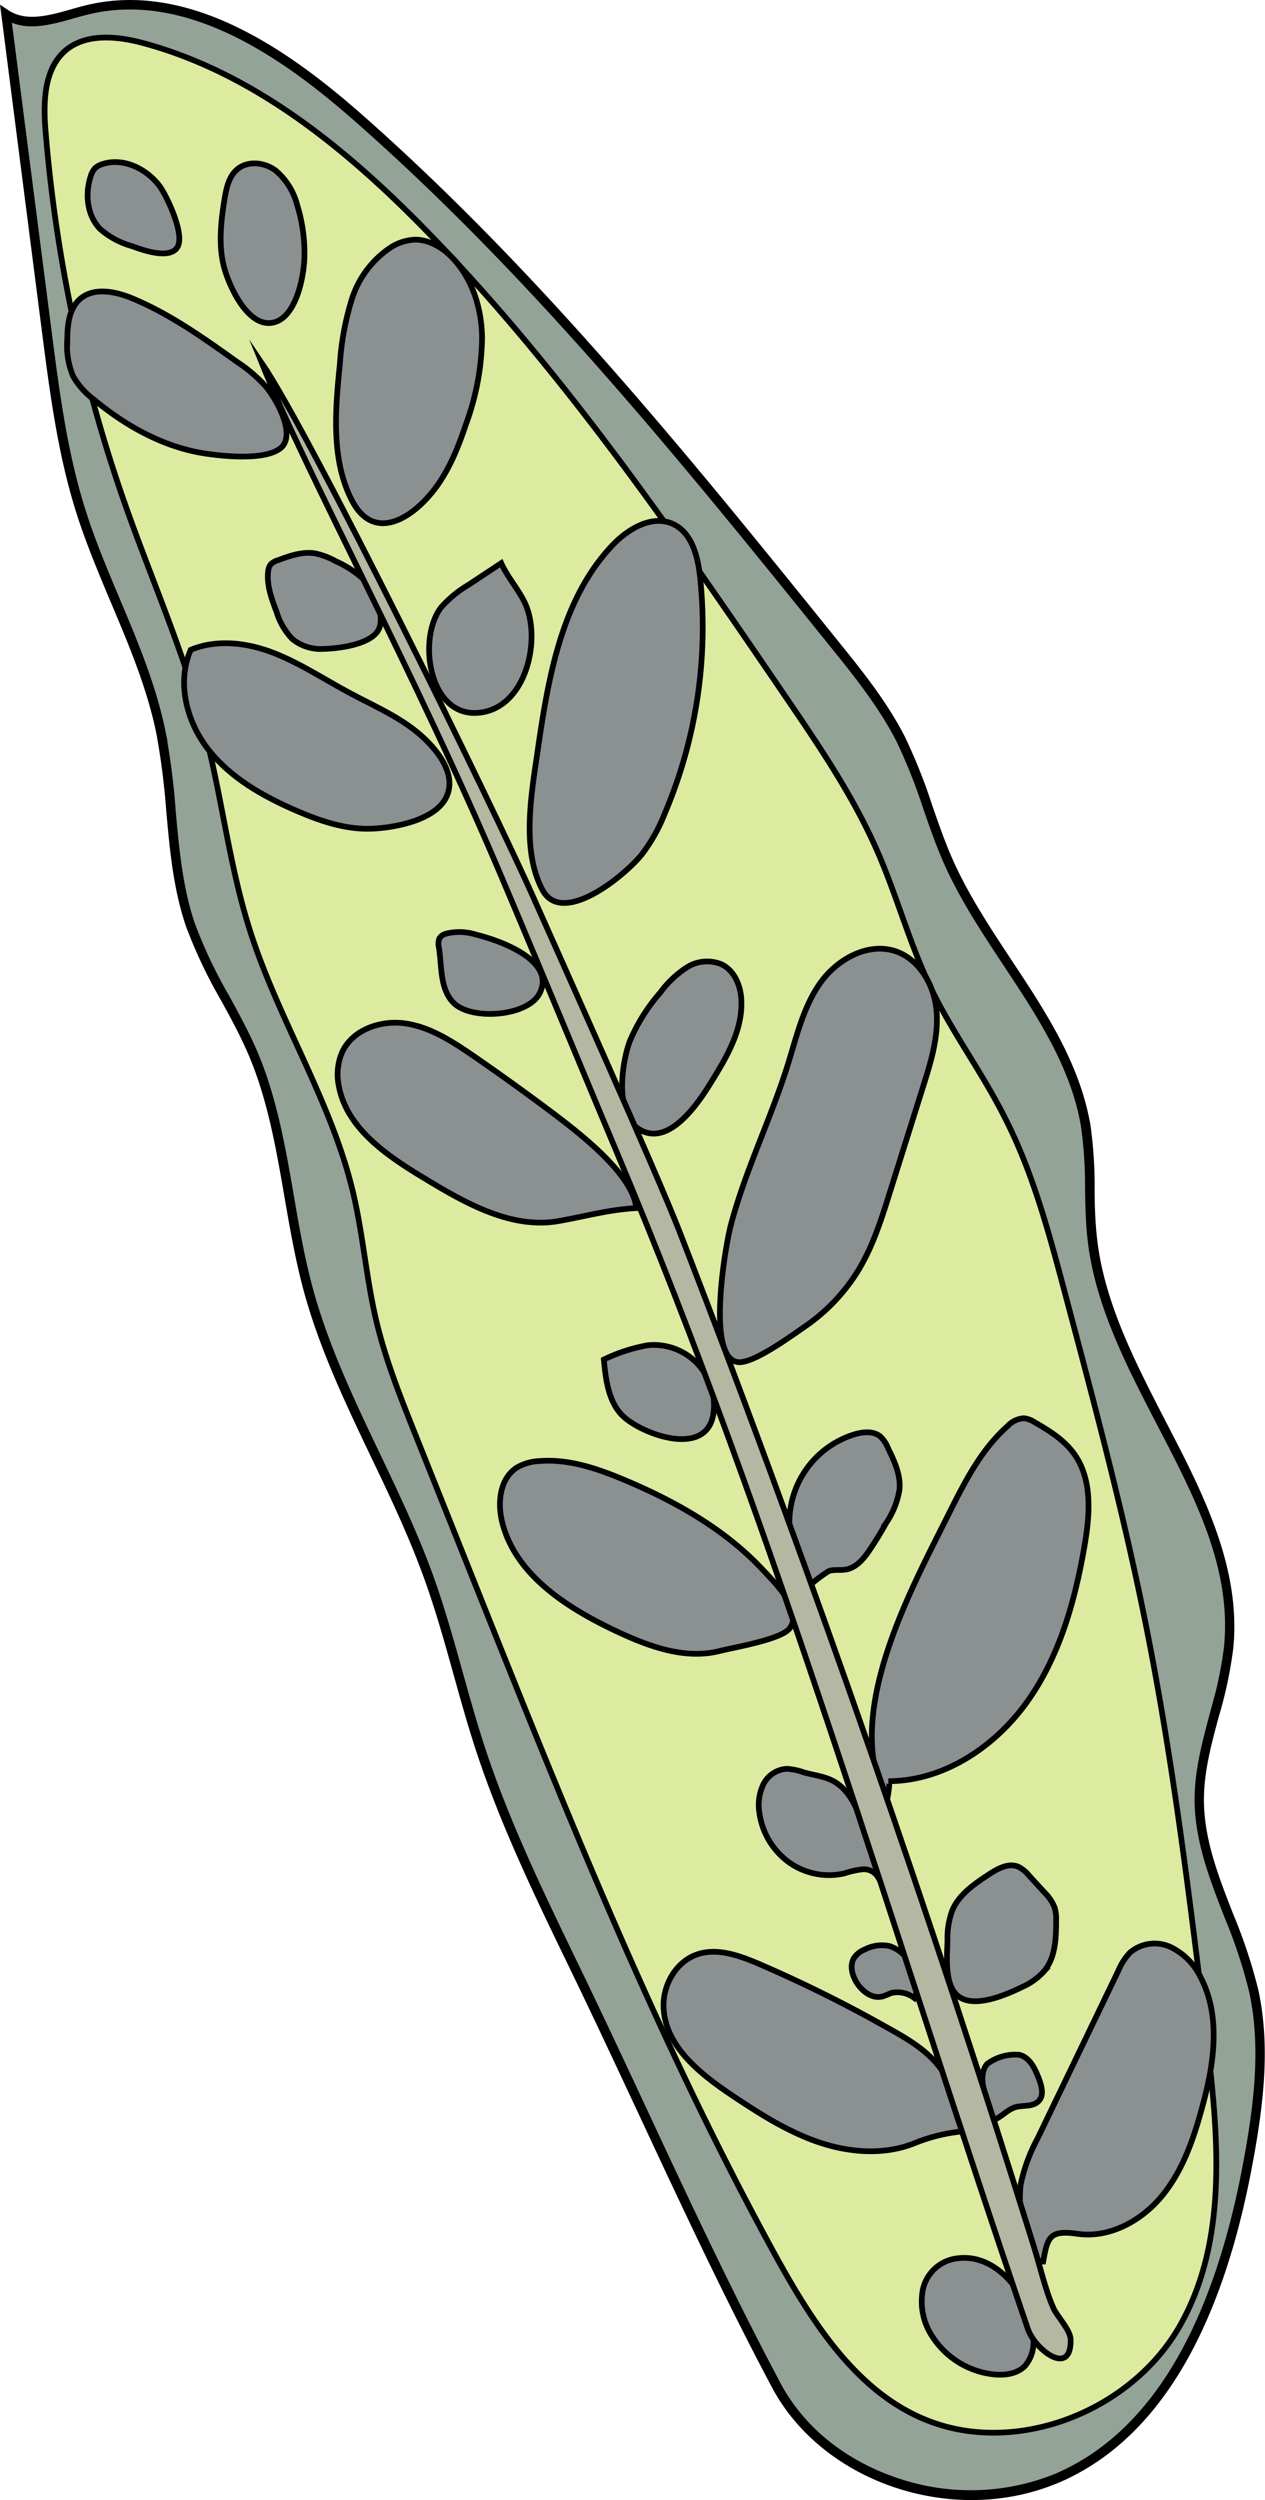 <svg xmlns="http://www.w3.org/2000/svg" viewBox="0 0 221.87 438.16"><defs><style>.cls-1{fill:#93a397;}.cls-1,.cls-2,.cls-3,.cls-4,.cls-5{stroke:#000;stroke-miterlimit:10;}.cls-2{fill:#232323;}.cls-3{fill:#dceba0;}.cls-4{fill:#8b9091;}.cls-5{fill:#b4b7a1;}</style></defs><g id="Layer_2" data-name="Layer 2"><g id="plants"><g id="rattlesnake1"><path class="cls-1" d="M100.78,344.79c-6.09-12.55-12.2-25.16-16.54-38.42-3.25-9.92-5.48-20.15-9-30C69,259.22,58.85,243.54,54.06,225.9c-3.7-13.67-4.11-28.26-9.67-41.28-3.27-7.67-8.24-14.57-11-22.46-3.7-10.78-2.9-22.56-5.18-33.72-2.76-13.55-9.94-25.77-14.1-38.95C11,79.34,9.59,68.72,8.23,58.16L1.05,2.51c4.06,2.67,9.36.43,14.07-.74,17.33-4.34,34.41,7.15,47.82,19,31.15,27.44,57.39,59.91,83.47,92.21,4.25,5.28,8.55,10.6,11.6,16.66,3.46,6.84,5.23,14.42,8.35,21.42,7.14,16,21.31,29.15,24.1,46.49,1.06,6.53.39,13.23,1.15,19.81,2.92,25.26,26.45,46.2,23.9,71.5-.9,9-5.16,17.55-5.14,26.61,0,11.65,7,22.06,9.54,33.44,2.2,10,.83,20.41-1,30.47-4.13,22.07-13,46.39-33.68,55.08-17.31,7.26-40.16.27-49-16.37C123.47,394.19,112.59,369.12,100.78,344.79Z"/><path class="cls-2" d="M184.85,434.91c-17.94,7.24-40.27-.34-49-16.71-8.28-15.56-15.9-31.88-23.27-47.67-3.94-8.42-8-17.12-12.11-25.59-6-12.37-12.21-25.16-16.57-38.47-1.41-4.31-2.65-8.76-3.85-13.06-1.55-5.58-3.17-11.35-5.17-16.89-2.63-7.29-6-14.43-9.33-21.34-4.46-9.35-9.07-19-11.83-29.19-1.44-5.34-2.4-10.9-3.33-16.28-1.45-8.38-2.94-17.05-6.32-25-1.4-3.29-3.15-6.5-4.85-9.6a85.37,85.37,0,0,1-6.11-12.88c-2.22-6.45-2.84-13.35-3.44-20a128,128,0,0,0-1.75-13.74c-1.63-8-4.86-15.66-8-23.07-2.16-5.14-4.4-10.45-6.1-15.84-3.22-10.21-4.61-21-5.95-31.38L.64,1.84l.6.4c3.26,2.14,7.42,1,11.44-.15.79-.23,1.58-.45,2.36-.64,18.5-4.63,36.32,8.65,48.11,19C94.41,48,121,80.92,146.66,112.73c4.21,5.22,8.56,10.61,11.65,16.72a96.93,96.93,0,0,1,4.74,11.92c1.1,3.16,2.23,6.42,3.61,9.52,2.76,6.2,6.63,12.05,10.37,17.71,5.92,8.93,12,18.17,13.76,28.86a76.22,76.22,0,0,1,.7,10.85c0,2.95.1,6,.45,9,1.3,11.21,6.76,21.73,12,31.9,6.53,12.57,13.28,25.57,11.86,39.68a74.19,74.19,0,0,1-2.5,11.77c-1.3,4.81-2.65,9.78-2.64,14.8,0,7,2.62,13.66,5.14,20.12a90.53,90.53,0,0,1,4.4,13.24c2.21,10.1.8,20.68-1.06,30.61-5.53,29.6-16.93,48.21-33.87,55.32ZM1.47,3.14l7.09,55c1.33,10.38,2.72,21.11,5.92,31.27,1.69,5.36,3.92,10.66,6.08,15.78,3.14,7.45,6.38,15.15,8,23.2a124.73,124.73,0,0,1,1.76,13.81c.6,6.64,1.22,13.5,3.41,19.88a84.39,84.39,0,0,0,6.07,12.77c1.7,3.12,3.46,6.34,4.88,9.66,3.4,8,4.91,16.69,6.36,25.1.92,5.37,1.88,10.91,3.32,16.22,2.74,10.11,7.34,19.76,11.79,29.09,3.3,6.92,6.71,14.08,9.36,21.4,2,5.56,3.62,11.34,5.18,16.94,1.2,4.29,2.44,8.73,3.84,13,4.34,13.26,10.54,26,16.53,38.38,4.11,8.47,8.18,17.18,12.11,25.6,7.37,15.78,15,32.1,23.27,47.64,4.19,7.89,11.7,13.92,21.14,17a40,40,0,0,0,27.45-.77c16.73-7,28-25.47,33.48-54.83,1.85-9.86,3.25-20.37,1.06-30.34a89.65,89.65,0,0,0-4.36-13.15c-2.54-6.52-5.17-13.26-5.19-20.36,0-5.11,1.35-10.12,2.66-15a73.67,73.67,0,0,0,2.49-11.67c1.4-13.91-5-26.25-11.8-39.31-5.31-10.22-10.8-20.79-12.11-32.13-.35-3-.4-6.06-.45-9a76.33,76.33,0,0,0-.69-10.76c-1.7-10.55-7.78-19.72-13.66-28.6-3.76-5.68-7.65-11.56-10.43-17.8-1.38-3.12-2.52-6.4-3.62-9.57a97.57,97.57,0,0,0-4.71-11.84c-3.06-6-7.38-11.41-11.57-16.6C120.48,81.35,93.94,48.47,62.72,21,51,10.69,33.4-2.46,15.2,2.09c-.77.19-1.55.41-2.35.63C8.92,3.83,4.87,5,1.47,3.14Z"/><path class="cls-3" d="M134.64,392.78c-20.07-37-35.76-76.25-51.4-115.37l-10.39-26c-2.61-6.53-5.23-13.09-6.85-19.93-1.77-7.45-2.32-15.14-4.1-22.59-3.82-16-13.11-30.21-18.09-45.91-3.54-11.13-4.85-22.85-7.74-34.17-3.54-13.87-9.41-27-14.16-40.51A261.35,261.35,0,0,1,8,23.1c-.42-5.11-.36-11,3.57-14.32,3.65-3,9.06-2.44,13.65-1.2,19.65,5.34,36,18.89,50.19,33.51,23.66,24.41,43,52.63,62.15,80.69,6,8.8,12.06,17.67,16.33,27.43,3.44,7.89,5.67,16.27,9.4,24s9,14.83,12.89,22.55c5,9.74,7.82,20.4,10.64,31,5.1,19.15,10.21,38.31,14.1,57.73,4.8,23.91,7.74,48.15,10.67,72.36,2.09,17.21,3.91,35.81-4.7,50.85-7.17,12.52-22.55,20.21-36.87,18.39C152.18,423.81,142.45,407.2,134.64,392.78Z"/><path class="cls-4" d="M168.07,395.78a7,7,0,0,0-6.35,6.49,11,11,0,0,0,1.85,7.29,14.67,14.67,0,0,0,10.86,6.59c1.91.17,4-.12,5.36-1.51a6.34,6.34,0,0,0,1.47-4.3C181.44,403.63,175.5,394.88,168.07,395.78Z"/><path class="cls-4" d="M189,391.5c5.54.79,11.11-2.22,14.7-6.52s5.52-9.73,7-15.12c2.16-7.64,3.57-16.19-.08-23.24a11.35,11.35,0,0,0-5.26-5.36,6.67,6.67,0,0,0-7.16.94,10.58,10.58,0,0,0-2.08,3.24L182,374.75a29.9,29.9,0,0,0-2.94,7.9c-.5,3-.16,13.5,3.91,13.7C183.74,392.15,184,390.78,189,391.5Z"/><path class="cls-4" d="M182.26,368.13c.87-1,.42-2.59-.06-3.85-.67-1.75-1.61-3.74-3.44-4.16a8.33,8.33,0,0,0-5.59,1.58c-1.24,1.38-.89,3.51-.46,5.31a20.22,20.22,0,0,0,1.38,4.61c1.41-.47,2.29-1.61,3.67-2.2S181.16,369.43,182.26,368.13Z"/><path class="cls-4" d="M165.65,363.55c-2.26-3.79-6.27-6.12-10.13-8.25A235.28,235.28,0,0,0,132.67,344c-3.27-1.36-6.92-2.61-10.28-1.51-3.82,1.24-6.21,5.44-6,9.45.33,6.74,6.43,11.55,12,15.29,4.78,3.19,9.68,6.33,15.12,8.19s11.54,2.34,16.88.2a30.07,30.07,0,0,1,8.39-2.07A24.5,24.5,0,0,0,165.65,363.55Z"/><path class="cls-4" d="M156.46,349.26c-.62.19-1.19.53-1.83.67-1.77.37-3.49-1-4.42-2.53-.78-1.3-1.21-3-.4-4.28a4.16,4.16,0,0,1,1.87-1.46,6.53,6.53,0,0,1,4.26-.61,6.37,6.37,0,0,1,4.21,4.27c.55,1.56,1,3.43.22,4.86A4.86,4.86,0,0,0,156.46,349.26Z"/><path class="cls-4" d="M166.18,340.09a14.28,14.28,0,0,1,.83-5.25c1.18-2.82,3.88-4.66,6.43-6.33,1.54-1,3.41-2.06,5.12-1.36a5.73,5.73,0,0,1,1.95,1.59l2.75,3A7.36,7.36,0,0,1,185,334.4a7.13,7.13,0,0,1,.24,2.06c0,3.16-.1,6.6-2.1,9a11.17,11.17,0,0,1-3.79,2.75c-2.71,1.32-8.17,3.75-11.08,1.79C165.56,348.2,166.11,342.89,166.18,340.09Z"/><path class="cls-4" d="M150.72,318.2c-.9-2.37-2.24-4.74-4.47-6-1.61-.89-3.51-1.08-5.29-1.58A10.6,10.6,0,0,0,138,310a4.91,4.91,0,0,0-4.11,2.72,8.44,8.44,0,0,0-.7,5,12.9,12.9,0,0,0,5.11,8.61,12.07,12.07,0,0,0,9.78,2,15.79,15.79,0,0,1,3.17-.71A2.88,2.88,0,0,1,154,329C154.24,325.58,151.91,321.32,150.72,318.2Z"/><path class="cls-4" d="M166.44,265.25c2.77-5.54,5.65-11.22,10.3-15.33a4.23,4.23,0,0,1,2.86-1.36,4.47,4.47,0,0,1,1.91.73c2.6,1.48,5.2,3.13,6.93,5.57,3.21,4.53,2.71,10.64,1.77,16.11-1.66,9.6-4.36,19.26-10,27.2s-14.67,14-24.41,14c.47,0-.23,3.4-.28,3.55C147.57,300.67,159.7,278.74,166.44,265.25Z"/><path class="cls-4" d="M148.72,275c1.67-.47,2.86-1.94,3.83-3.38s2-3.12,2.88-4.71a14.52,14.52,0,0,0,2.34-5.9c.21-2.5-.88-4.9-2-7.17a5.76,5.76,0,0,0-1.37-2.08c-1.23-1-3-.83-4.56-.37A16.16,16.16,0,0,0,139,271c.49,1.86,1.51,6.24,3.63,6.34a23,23,0,0,1,2.75-2C146.34,275,147.65,275.3,148.72,275Z"/><path class="cls-4" d="M110.2,259.66c-4.91-2.1-10.14-4-15.47-3.6a8.61,8.61,0,0,0-4,1.1c-3,1.85-3.5,6-2.7,9.41,2.19,9.28,11.23,15.13,19.85,19.21,5.75,2.72,12.18,5.14,18.35,3.57,2.53-.64,10.74-2,12.25-3.94,2.46-3.22-2.75-8.19-4.74-10.34C127.27,268.15,118.81,263.34,110.2,259.66Z"/><path class="cls-4" d="M113.61,235.77a29.52,29.52,0,0,0-7.7,2.5c.34,3.75.88,7.93,3.8,10.31,3.82,3.11,14,6.55,15.36-.5A10.55,10.55,0,0,0,113.61,235.77Z"/><path class="cls-4" d="M150.61,222.52c2.51-4.17,4-8.87,5.45-13.51l5.86-18.62c1.35-4.26,2.7-8.66,2.35-13.11s-2.85-9-7.06-10.52c-4.87-1.71-10.34,1.29-13.33,5.5s-4.16,9.39-5.7,14.32c-3,9.58-7.52,18.65-10.06,28.36-1,4-4.5,24.55,1.94,23.78,2.9-.35,8.62-4.51,11.08-6.21A32.6,32.6,0,0,0,150.61,222.52Z"/><path class="cls-4" d="M124.58,189.91c2.72-4.37,5.54-9.06,5.46-14.21,0-2.63-1.08-5.49-3.43-6.67a6.62,6.62,0,0,0-6.14.51,17.6,17.6,0,0,0-4.64,4.39,31.32,31.32,0,0,0-5.39,8.61c-1.43,3.89-2.65,12.76,1.72,15.41C117.27,201.06,122.4,193.42,124.58,189.91Z"/><path class="cls-4" d="M97,195.1Q90,189.85,82.87,184.94c-3.59-2.45-7.37-4.9-11.67-5.56s-9.25,1-11.14,4.91a9.9,9.9,0,0,0-.62,6.11c1.41,7.42,8.49,12.19,15,16.11,7.24,4.39,15.33,9,23.67,7.47,4.69-.84,8.8-2,13.49-2.25C111,205.68,101.37,198.43,97,195.1Z"/><path class="cls-4" d="M83.58,163.83a9.66,9.66,0,0,0-5.4-.18,2,2,0,0,0-1.1.78,2.58,2.58,0,0,0-.09,1.65c.51,3.37.16,7.25,2.55,9.67,3.07,3.12,13,2.45,15.11-1.67C97.6,168.26,87.4,164.75,83.58,163.83Z"/><path class="cls-4" d="M94.27,131.79c1.87-12.91,4.16-26.7,13.11-36.19,2.77-2.93,7-5.45,10.67-3.76,3.33,1.55,4.36,5.73,4.75,9.39a83.51,83.51,0,0,1-6.23,41.4,29.55,29.55,0,0,1-4,7.12c-3.19,3.93-14,12.63-17.42,6.22C91.42,149,93.2,139.16,94.27,131.79Z"/><path class="cls-4" d="M77.46,106.34a20.2,20.2,0,0,1,4.72-3.85l5.73-3.79c1.09,2.42,2.91,4.44,4.08,6.82,3.13,6.33.32,18.9-8.3,19.42S73.2,111.58,77.46,106.34Z"/><path class="cls-4" d="M72.63,127.89c-3.43-2.64-7.44-4.38-11.25-6.42-4.42-2.36-8.62-5.16-13.29-7s-10-2.51-14.64-.58c-2.51,5.73-.72,12.67,3.16,17.57s9.52,8.09,15.26,10.58c4.18,1.81,8.62,3.35,13.17,3.2,4-.12,11.32-1.44,13.26-5.57C80.39,135.27,75.84,130.37,72.63,127.89Z"/><path class="cls-4" d="M63.71,101.47a18.35,18.35,0,0,0-4.82-3.11A12.87,12.87,0,0,0,55.33,97c-2.23-.39-4.47.4-6.59,1.19a2.84,2.84,0,0,0-1.29.75,2.51,2.51,0,0,0-.43,1.28c-.25,2.39.62,4.75,1.48,7A11.76,11.76,0,0,0,51.28,112a7.86,7.86,0,0,0,5.41,1.73c2.64-.06,8.39-.74,9.73-3.42C67.67,107.81,65.41,103.16,63.71,101.47Z"/><path class="cls-4" d="M59.61,63.82A49,49,0,0,1,61.7,52.46a17.11,17.11,0,0,1,6.8-9.08A8.61,8.61,0,0,1,72.8,42c2.59,0,5,1.49,6.75,3.4,3.45,3.74,5,9,5,14.05a45.56,45.56,0,0,1-2.83,14.92c-1.41,4.21-3.1,8.41-5.89,11.86-4.17,5.15-10.46,8.48-14.1,1.49C58,80.53,58.82,71.59,59.61,63.82Z"/><path class="cls-4" d="M46.7,67.83a25.13,25.13,0,0,0-5.06-4.36c-5.83-4.16-11.72-8.37-18.32-11.13-3-1.26-6.85-2.09-9.31.09-1.9,1.68-2.18,4.51-2.21,7a14,14,0,0,0,1,6.46,13.43,13.43,0,0,0,3.71,4.17c5.65,4.67,12.32,8.37,19.57,9.44,3.17.47,10.38,1.22,13.11-.94S48.8,70.42,46.7,67.83Z"/><path class="cls-4" d="M39.17,46.31c-.84-3.75-.4-7.67.22-11.47.31-1.87.74-3.89,2.18-5.13,1.84-1.61,4.83-1.29,6.78.18A11.79,11.79,0,0,1,52.14,36a28.19,28.19,0,0,1,1.26,8.7c0,3.42-1.41,11.45-5.91,11.9C43.16,57.06,39.9,49.56,39.17,46.31Z"/><path class="cls-4" d="M23.19,43.15a14.38,14.38,0,0,1-5.62-3c-2.29-2.35-2.69-6.09-1.68-9.21a3.56,3.56,0,0,1,.82-1.5,3.28,3.28,0,0,1,1.23-.67c3.7-1.24,7.9.84,10.16,4,1.19,1.7,4.41,8.4,3,10.58S25,43.81,23.19,43.15Z"/><path class="cls-5" d="M119.18,215.84c-4.08-10.52-21.55-49.39-25.63-58.56-6.9-15.54-38.88-80.79-47.63-93.65,7.91,19.61,26.8,54,42.25,90.54,8.16,19.27,15.29,36.6,19.91,47.54,28.22,66.87,48.74,137.75,72.19,206.44,1.27,3.71,7.64,8.53,7.51,1.92,0-1.66-2.28-4-3-5.5-1.5-3.41-2.33-7.29-3.45-10.85q-6.8-21.78-13.94-43.43-14.3-43.32-30-86.14Q128.53,239.91,119.18,215.84Z"/></g></g></g></svg>